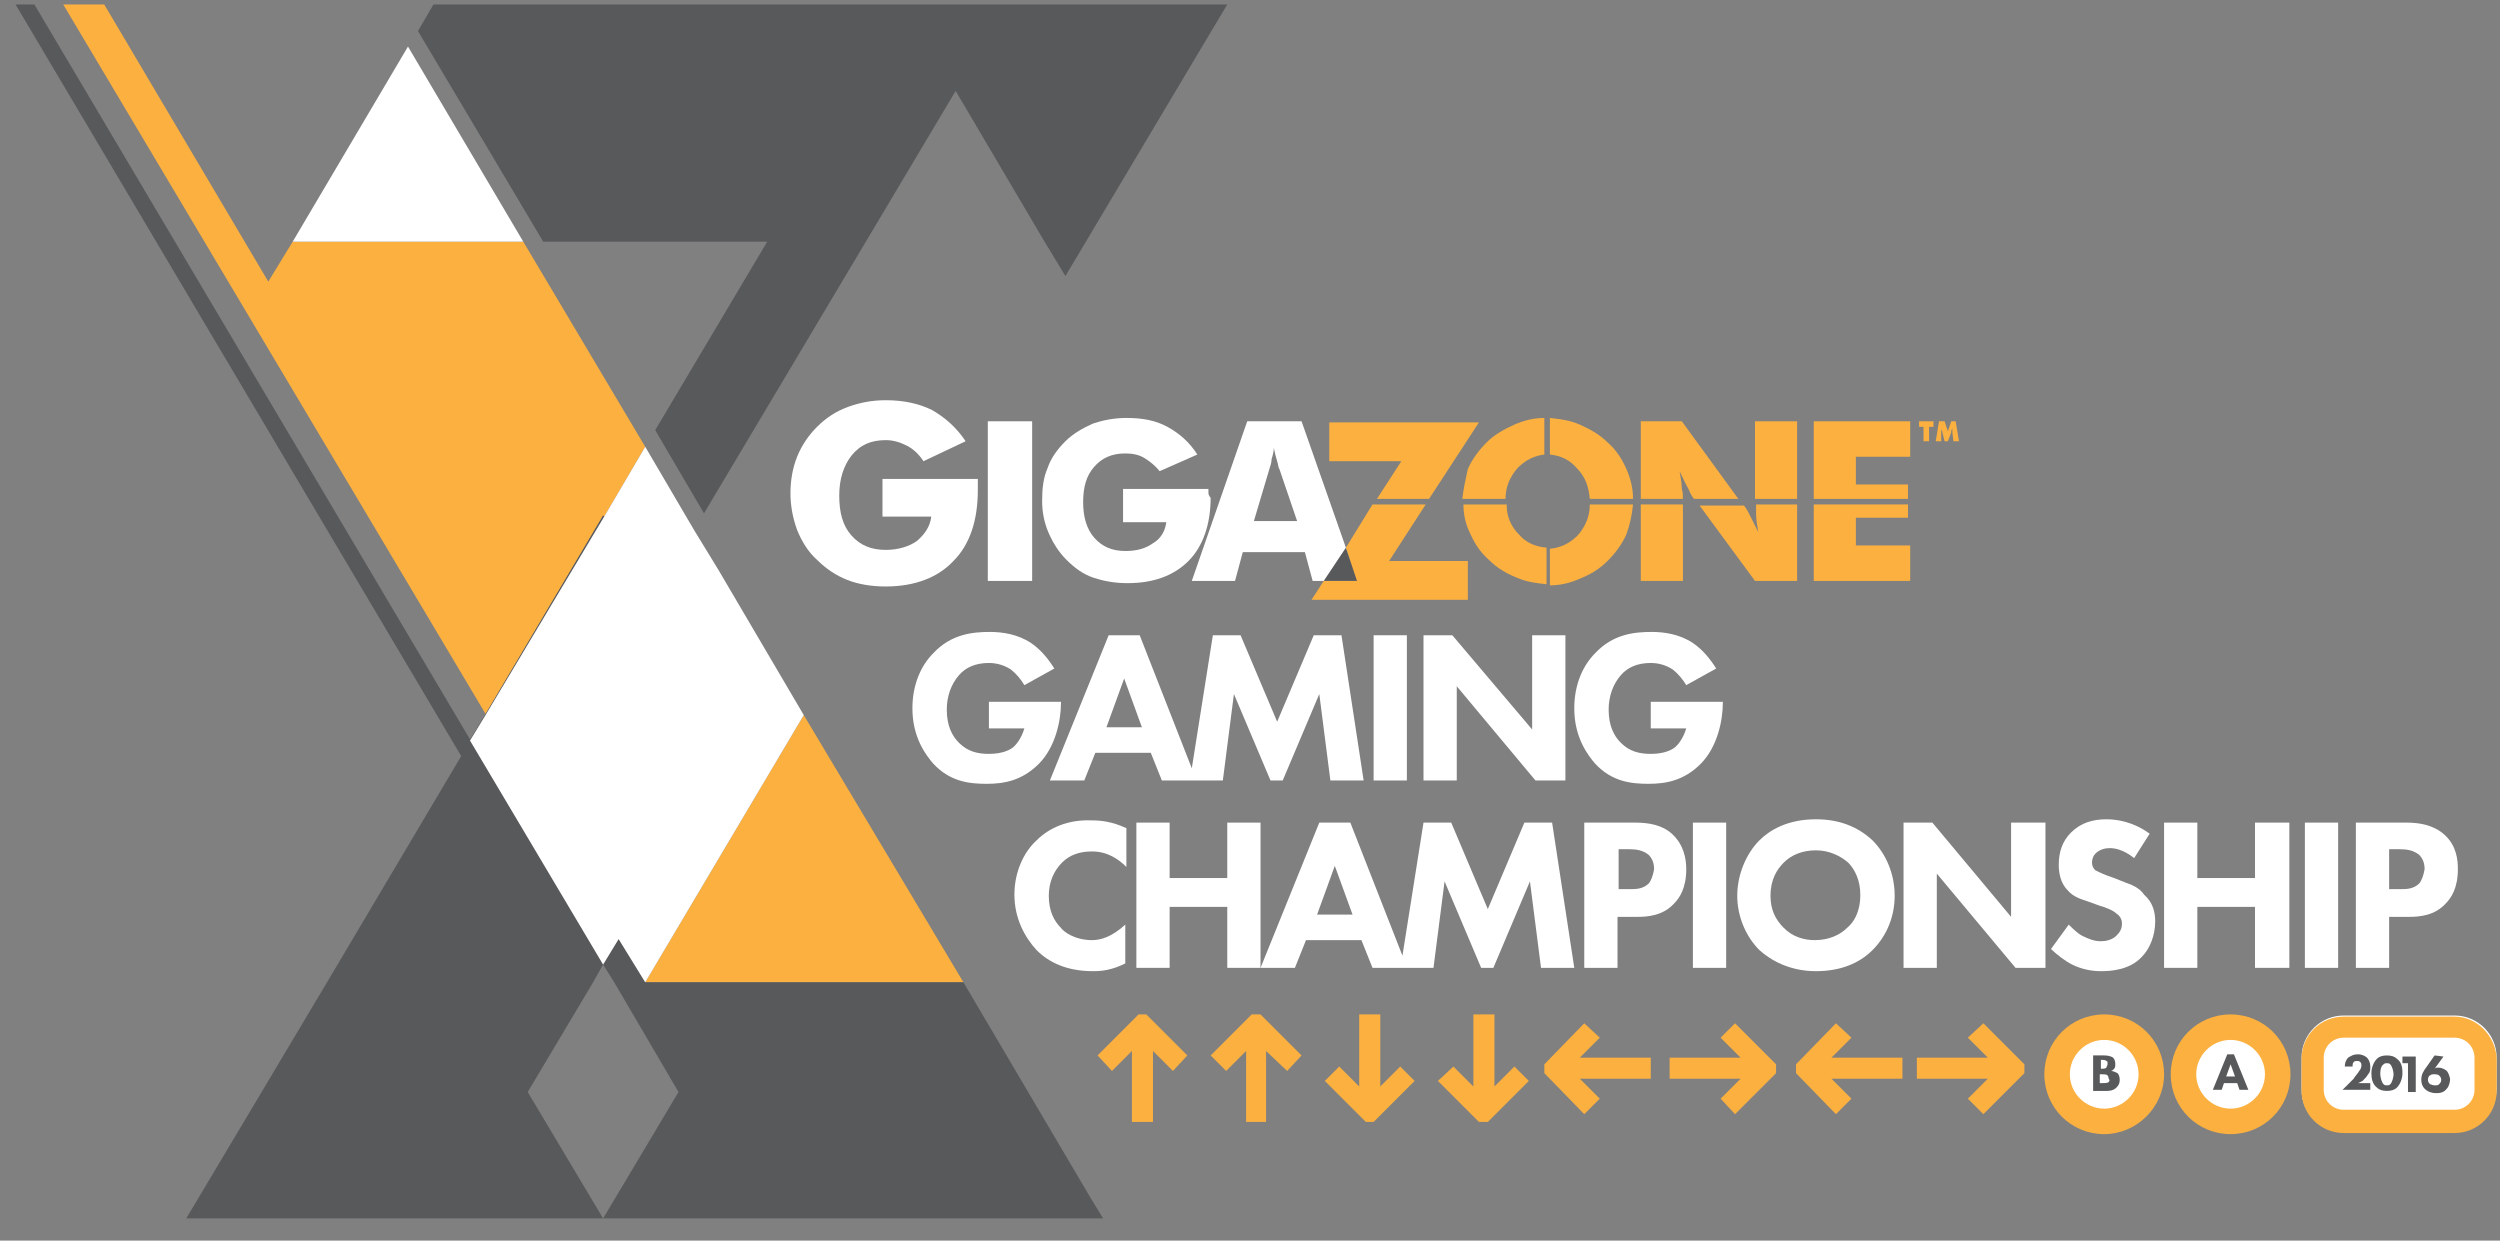 <?xml version="1.0" encoding="utf-8"?>
<!-- Generator: Adobe Illustrator 19.1.0, SVG Export Plug-In . SVG Version: 6.00 Build 0)  -->
<svg version="1.1" id="Layer_1" xmlns="http://www.w3.org/2000/svg" xmlns:xlink="http://www.w3.org/1999/xlink" x="0px" y="0px"
	 viewBox="-282 251.1 225.5 111.9" style="enable-background:new -282 251.1 225.5 111.9;" xml:space="preserve">
<rect x="-282" y="251.1" width="225.5" height="111.9" fill="#808080" stroke="none"/>
<style type="text/css">
	.st0{fill:#FBB040;}
	.st1{fill:#FFFFFF;}
	.st2{fill:#58595B;}
	.st3{fill:none;}
	.st4{fill:#231F20;}
</style>
<g>
	<g>
		<polygon class="st0" points="-234.8,272.9 -255.6,272.9 -257.8,276.5 -272.6,251.5 -276.3,251.5 -238.2,315.5 -227.6,297.6 
			-227.5,297.7 -223.8,291.4 		"/>
		<polygon class="st0" points="-223.8,339.7 -223.8,339.7 -195.1,339.7 -209.5,315.6 		"/>
		<polygon class="st0" points="-157.8,296.1 -157.8,296.1 -157.8,296.1 -153.1,296.1 -148.6,289.2 -148.6,289.2 -148.6,289.2 
			-162.1,289.2 -162.1,289.2 -162.1,292.7 -155.6,292.7 		"/>
		<path class="st0" d="M-130.3,295.2c0-0.5-0.1-1-0.2-1.6c0.3,0.6,0.5,1.1,0.8,1.6c0.2,0.5,0.4,0.8,0.5,0.9l0,0h4l-5.1-7h-3.7v7h3.8
			C-130.2,295.8-130.2,295.5-130.3,295.2z"/>
		<rect x="-123.7" y="289.1" class="st0" width="3.8" height="7"/>
		<rect x="-134" y="296.6" class="st0" width="3.8" height="6.9"/>
		<path class="st0" d="M-123.7,303.5h3.8v-6.9h-3.7c0,0.3,0,0.6,0,0.9c0,0.5,0.1,1,0.2,1.6c-0.3-0.6-0.6-1.2-0.8-1.6
			s-0.4-0.7-0.5-0.8h-4L-123.7,303.5z"/>
		<polygon class="st0" points="-114.6,297.8 -109.9,297.8 -109.9,296.6 -118.4,296.6 -118.4,303.5 -109.7,303.5 -109.7,300.3 
			-114.6,300.3 		"/>
		<polygon class="st0" points="-118.4,296.1 -109.9,296.1 -109.9,294.8 -114.6,294.8 -114.6,292.3 -109.7,292.3 -109.7,289.1 
			-118.4,289.1 		"/>
		<path class="st0" d="M-137,301.7c0.7-0.7,1.3-1.5,1.7-2.4c0.3-0.8,0.5-1.7,0.6-2.7h-3.9c0,1.1-0.4,2-1.1,2.8
			c-0.7,0.7-1.5,1.1-2.5,1.2v3.3c0.9,0,1.8-0.2,2.7-0.6C-138.5,302.9-137.7,302.4-137,301.7z"/>
		<path class="st0" d="M-138.6,296.1h3.9c0-0.9-0.2-1.8-0.6-2.7c-0.4-0.9-0.9-1.7-1.7-2.4c-0.7-0.7-1.6-1.2-2.5-1.6
			s-1.8-0.5-2.7-0.6v3.3c1,0.1,1.8,0.5,2.4,1.2C-139,294.1-138.7,295-138.6,296.1z"/>
		<polygon class="st0" points="-149.6,301.7 -156.7,301.7 -153.4,296.6 -158.2,296.6 -158.2,296.6 -160.6,300.5 -162.6,303.5 
			-163.7,305.2 -149.6,305.2 		"/>
		<path class="st0" d="M-146.1,296.6h-3.9c0,0.9,0.2,1.8,0.6,2.6c0.4,0.9,0.9,1.7,1.7,2.4c0.7,0.7,1.5,1.2,2.5,1.6
			c0.9,0.4,1.8,0.5,2.7,0.6v-3.3c-1-0.1-1.8-0.4-2.5-1.2C-145.7,298.6-146.1,297.7-146.1,296.6z"/>
		<path class="st0" d="M-150.1,296.1h3.9c0-1.1,0.4-2,1.1-2.8c0.7-0.7,1.5-1.1,2.4-1.2v-3.3c-0.9,0-1.8,0.2-2.7,0.6
			c-0.9,0.4-1.8,0.9-2.5,1.6c-0.7,0.7-1.3,1.5-1.7,2.4C-149.8,294.3-150,295.2-150.1,296.1z"/>
		<polygon class="st0" points="-108.5,290.9 -108,290.9 -108,289.6 -107.6,289.6 -107.6,289.1 -108.9,289.1 -108.9,289.6 
			-108.5,289.6 		"/>
		<path class="st0" d="M-106.9,290.1c0-0.1,0-0.1,0-0.2c0-0.1,0-0.1,0-0.2c0,0.1,0,0.2,0.1,0.3c0,0,0,0,0,0.1l0.2,0.8h0.3l0.3-0.8
			c0,0,0,0,0-0.1c0-0.1,0.1-0.2,0.1-0.3c0,0.1,0,0.2,0,0.2c0,0.1,0,0.1,0,0.2l0.1,0.8h0.5l-0.3-1.8h-0.4l-0.3,0.9c0,0.1,0,0.1,0,0.1
			v0.1c0-0.1,0-0.1,0-0.2l0,0l-0.3-0.9h-0.5l-0.3,1.8h0.5L-106.9,290.1z"/>
		<polygon class="st0" points="-179.3,342.6 -183,346.3 -181.7,347.7 -179.9,345.9 -179.9,352.3 -178,352.3 -178,345.9 
			-176.2,347.7 -174.9,346.3 -178.6,342.6 		"/>
		<polygon class="st0" points="-169.1,342.6 -172.8,346.3 -171.4,347.7 -169.6,345.9 -169.6,352.3 -167.8,352.3 -167.8,345.9 
			-165.9,347.7 -164.6,346.3 -168.3,342.6 		"/>
		<polygon class="st0" points="-157.5,349.1 -157.5,342.6 -159.4,342.6 -159.4,349.1 -161.2,347.3 -162.5,348.6 -158.8,352.3 
			-158.1,352.3 -154.4,348.6 -155.7,347.3 		"/>
		<polygon class="st0" points="-147.2,349.1 -147.2,342.6 -149.1,342.6 -149.1,349.1 -150.9,347.3 -152.3,348.6 -148.6,352.3 
			-147.8,352.3 -144.1,348.6 -145.4,347.3 		"/>
		<polygon class="st0" points="-137.7,344.7 -139.1,343.4 -142.7,347.1 -142.7,347.9 -139.1,351.6 -137.7,350.2 -139.5,348.4 
			-133.1,348.4 -133.1,346.5 -139.5,346.5 		"/>
		<polygon class="st0" points="-126.8,344.7 -125,346.5 -131.4,346.5 -131.4,348.4 -125,348.4 -126.8,350.2 -125.5,351.6 
			-121.8,347.9 -121.8,347.1 -125.5,343.4 		"/>
		<polygon class="st0" points="-115,344.7 -116.4,343.4 -120,347.1 -120,347.9 -116.4,351.6 -115,350.2 -116.8,348.4 -110.4,348.4 
			-110.4,346.5 -116.8,346.5 		"/>
		<polygon class="st0" points="-103.1,343.4 -104.5,344.7 -102.7,346.5 -109.1,346.5 -109.1,348.4 -102.7,348.4 -104.5,350.2 
			-103.1,351.6 -99.4,347.9 -99.4,347.1 		"/>
	</g>
	<g>
		<path class="st1" d="M-60.6,353.2h-10c-2.1,0-3.8-1.7-3.8-3.8v-2.9c0-2.1,1.7-3.8,3.8-3.8h10c2.1,0,3.8,1.7,3.8,3.8v2.9
			C-56.9,351.5-58.6,353.2-60.6,353.2z"/>
		<path class="st0" d="M-60.6,344.7c1,0,1.8,0.8,1.8,1.8v2.9c0,1-0.8,1.8-1.8,1.8h-10c-1,0-1.8-0.8-1.8-1.8v-2.9
			c0-1,0.8-1.8,1.8-1.8H-60.6 M-60.6,342.8h-10c-2.1,0-3.8,1.7-3.8,3.8v2.9c0,2.1,1.7,3.8,3.8,3.8h10c2.1,0,3.8-1.7,3.8-3.8v-2.9
			C-56.9,344.5-58.6,342.8-60.6,342.8L-60.6,342.8z"/>
	</g>
	<g>
		<circle class="st1" cx="-80.8" cy="348" r="4.2"/>
		<path class="st0" d="M-80.8,353.4c-3,0-5.4-2.4-5.4-5.4s2.4-5.4,5.4-5.4s5.4,2.4,5.4,5.4S-77.8,353.4-80.8,353.4z M-80.8,344.9
			c-1.7,0-3.1,1.4-3.1,3.1c0,1.7,1.4,3.1,3.1,3.1s3.1-1.4,3.1-3.1C-77.7,346.3-79.1,344.9-80.8,344.9z"/>
	</g>
	<g>
		<g>
			<circle class="st1" cx="-92.2" cy="348" r="4.2"/>
			<path class="st0" d="M-92.2,353.4c-3,0-5.4-2.4-5.4-5.4s2.4-5.4,5.4-5.4s5.4,2.4,5.4,5.4S-89.3,353.4-92.2,353.4z M-92.2,344.9
				c-1.7,0-3.1,1.4-3.1,3.1c0,1.7,1.4,3.1,3.1,3.1c1.7,0,3.1-1.4,3.1-3.1C-89.1,346.3-90.5,344.9-92.2,344.9z"/>
		</g>
		<g>
			<polygon class="st2" points="-212.8,272.9 -222.9,289.9 -218.5,297.4 -203.9,272.9 -195.8,259.3 -187.9,272.7 -185.9,276 
				-171.3,251.5 -187.9,251.5 -242.9,251.5 -244.3,253.9 -233,272.9 			"/>
			<polygon class="st2" points="-195.1,339.7 -223.8,339.7 -223.8,339.7 -223.8,339.7 -226.2,335.8 -227.6,338.1 -239.6,317.9 
				-238.2,315.6 -227.5,297.7 -227.6,297.6 -238.2,315.5 -239.6,317.8 -278.9,251.5 -280.6,251.5 -240.4,319.3 -252.5,339.7 
				-265.2,361 -227.6,361 -234.4,349.6 -228.5,339.7 -227.6,338.1 -226.6,339.7 -220.8,349.6 -227.6,361 -182.5,361 -183.6,359.2 
							"/>
			<path class="st1" d="M-202.1,290.8c0.7,0,1.3,0.2,1.9,0.5c0.6,0.3,1.1,0.8,1.5,1.4l3.8-1.8c-0.8-1.2-1.8-2.1-3-2.8
				c-1.2-0.6-2.6-0.9-4.2-0.9c-1.2,0-2.3,0.2-3.4,0.6c-1.1,0.4-2,1-2.8,1.8c-0.8,0.8-1.4,1.7-1.8,2.7c-0.4,1-0.6,2.1-0.6,3.3
				c0,1.1,0.2,2.2,0.6,3.3c0.4,1,1,2,1.8,2.7c0.8,0.8,1.7,1.4,2.7,1.8c1,0.4,2.2,0.6,3.5,0.6c2.6,0,4.7-0.8,6.1-2.3
				c1.5-1.5,2.2-3.7,2.2-6.4c0-0.3,0-0.4,0-0.6c0-0.1,0-0.3,0-0.4h-8.6v3.4h4.4c-0.1,0.9-0.6,1.6-1.3,2.2c-0.7,0.5-1.7,0.8-2.8,0.8
				c-1.3,0-2.3-0.4-3.1-1.3c-0.8-0.9-1.1-2.1-1.1-3.6s0.4-2.7,1.1-3.6C-204.4,291.2-203.4,290.8-202.1,290.8z"/>
			<rect x="-192.9" y="289.1" class="st1" width="4" height="14.4"/>
			<path class="st1" d="M-173,295.5c0-0.1,0-0.2,0-0.3h-7.7v3h3.9c-0.1,0.8-0.5,1.5-1.2,1.9c-0.7,0.5-1.5,0.7-2.5,0.7
				c-1.2,0-2.1-0.4-2.8-1.2c-0.7-0.8-1-1.9-1-3.2c0-1.4,0.3-2.4,1-3.2c0.7-0.8,1.6-1.2,2.8-1.2c0.6,0,1.2,0.1,1.7,0.4
				c0.5,0.3,1,0.7,1.4,1.2l3.4-1.5c-0.7-1.1-1.6-1.9-2.7-2.5s-2.3-0.8-3.7-0.8c-1.1,0-2.1,0.2-3,0.5c-0.9,0.4-1.8,0.9-2.5,1.6
				c-0.7,0.7-1.3,1.5-1.6,2.4c-0.4,0.9-0.5,1.9-0.5,3c0,1,0.2,2,0.6,2.9s0.9,1.7,1.6,2.4c0.7,0.7,1.5,1.3,2.4,1.6s1.9,0.5,3.1,0.5
				c2.4,0,4.2-0.7,5.5-2c1.3-1.3,2-3.3,2-5.7C-173,295.8-173,295.6-173,295.5z"/>
			<path class="st2" d="M-68.9,348.6c0.2-0.2,0.4-0.4,0.5-0.6c0.2-0.2,0.2-0.4,0.2-0.7c0-0.3-0.1-0.6-0.3-0.8
				c-0.1-0.1-0.4-0.3-0.8-0.3c-0.5,0-0.7,0.2-0.9,0.3c-0.2,0.2-0.3,0.5-0.3,0.8h0.7c0-0.1,0-0.3,0.1-0.4c0.1-0.1,0.2-0.1,0.3-0.1
				s0.2,0,0.3,0.1c0.1,0.1,0.1,0.2,0.1,0.3c0,0.2-0.1,0.4-0.2,0.5c-0.1,0.2-0.4,0.5-0.5,0.7l-1,1h2.5v-0.6h-1.1L-68.9,348.6z"/>
			<path class="st2" d="M-66.7,346.3c-0.4,0-0.7,0.1-0.9,0.3c-0.3,0.3-0.5,0.8-0.5,1.3s0.1,1,0.5,1.3c0.2,0.2,0.5,0.3,0.9,0.3
				s0.7-0.1,0.9-0.3c0.3-0.3,0.5-0.8,0.5-1.3c0-0.6-0.1-1-0.5-1.3C-66,346.4-66.3,346.3-66.7,346.3z M-66.4,348.9
				c-0.1,0.1-0.2,0.1-0.3,0.1s-0.2,0-0.3-0.1c-0.2-0.2-0.3-0.7-0.3-0.9c0-0.2,0-0.7,0.3-0.9c0.1-0.1,0.2-0.1,0.3-0.1s0.2,0,0.3,0.1
				c0.2,0.2,0.3,0.7,0.3,0.9C-66.1,348.2-66.2,348.7-66.4,348.9z"/>
			<polygon class="st2" points="-65.3,347 -64.8,347 -64.8,349.6 -64.1,349.6 -64.1,346.4 -65.3,346.4 			"/>
			<path class="st2" d="M-61.3,347.7c-0.1-0.1-0.4-0.3-0.8-0.3c-0.1,0-0.2,0-0.3,0.1l0.8-1.1l-0.8-0.1l-0.7,1
				c-0.3,0.4-0.5,0.7-0.5,1.2c0,0.3,0.1,0.6,0.3,0.8c0.3,0.3,0.7,0.4,1,0.4s0.7,0,1-0.4c0.2-0.2,0.3-0.6,0.3-0.9
				C-61.1,348-61.2,347.8-61.3,347.7z M-62,348.9c-0.1,0.1-0.2,0.1-0.4,0.1s-0.3-0.1-0.4-0.1c-0.1-0.1-0.2-0.2-0.2-0.4
				c0-0.2,0.1-0.4,0.2-0.4c0.1-0.1,0.2-0.1,0.4-0.1c0.1,0,0.3,0,0.4,0.1c0.1,0.1,0.2,0.2,0.2,0.4S-61.9,348.8-62,348.9z"/>
			<path class="st2" d="M-81.1,346.2l-1.3,3.2h0.8l0.2-0.6h1.2l0.2,0.6h0.8l-1.3-3.2H-81.1z M-81.2,348.2l0.4-1.1l0.4,1.1H-81.2z"/>
			<path class="st2" d="M-91.6,347.7c0.1,0,0.2-0.1,0.3-0.2c0.1-0.1,0.1-0.3,0.1-0.4s0-0.4-0.2-0.6c-0.3-0.2-0.7-0.2-0.8-0.2h-1v3.2
				h1.2c0.2,0,0.6,0,0.9-0.3c0.1-0.1,0.3-0.3,0.3-0.7c0-0.3-0.1-0.5-0.2-0.6C-91.2,347.8-91.4,347.7-91.6,347.7z M-92.5,346.7h0.1
				c0.1,0,0.3,0,0.4,0.1c0.1,0,0.1,0.1,0.1,0.3c0,0.1-0.1,0.2-0.1,0.3c-0.1,0.1-0.3,0.1-0.4,0.1h-0.1V346.7z M-91.8,348.7
				c-0.1,0.1-0.4,0.1-0.6,0.1h-0.2V348h0.2c0.2,0,0.4,0,0.5,0.1c0,0,0.1,0.1,0.1,0.3C-91.7,348.5-91.7,348.6-91.8,348.7z"/>
		</g>
	</g>
</g>
<g>
	<g>
		<path class="st3" d="M-223.8,339.7L-223.8,339.7L-223.8,339.7z"/>
		<polygon class="st3" points="-212.8,272.9 -233,272.9 -222.9,289.9 		"/>
		<polygon class="st3" points="-239.7,318.2 -239.6,317.9 -239.6,317.9 		"/>
		<polygon class="st3" points="-209.5,315.6 -209.5,315.6 -195.1,339.7 -195.1,339.7 		"/>
		<polygon class="st3" points="-234.8,272.9 -234.8,272.9 -223.8,291.4 -223.8,291.4 		"/>
	</g>
	<g>
		<g>
			<path class="st1" d="M-160.6,300.5l-4-11.4h-4.9l-5,14.4h3.9l0.7-2.6h5.6l0.7,2.6h0.9h3L-160.6,300.5z M-168.9,298.1l1.4-4.7
				c0.1-0.3,0.2-0.6,0.2-0.9c0.1-0.3,0.2-0.7,0.2-1c0.1,0.5,0.2,0.9,0.3,1.2c0.1,0.3,0.1,0.6,0.2,0.7l1.6,4.7H-168.9z"/>
			<path class="st3" d="M-166.7,292.7c-0.1-0.3-0.2-0.7-0.3-1.2c-0.1,0.4-0.2,0.7-0.2,1c-0.1,0.3-0.2,0.6-0.2,0.9l-1.4,4.7h3.9
				l-1.5-4.7C-166.6,293.2-166.6,293-166.7,292.7z"/>
			<polygon class="st2" points="-160.6,300.5 -162.6,303.5 -159.6,303.5 			"/>
		</g>
		<g>
			<polygon class="st1" points="-219.4,298.9 -219.4,298.9 -223.8,291.4 -223.8,291.4 -227.5,297.7 -238.2,315.6 -239.6,317.9 
				-227.6,338.1 -226.2,335.8 -223.8,339.7 -209.5,315.6 -209.5,315.6 -217.2,302.5 			"/>
			<path class="st4" d="M-195.1,339.7l11.5,19.5L-195.1,339.7z"/>
			<polygon class="st1" points="-234.8,272.9 -245.2,255.3 -255.6,272.9 			"/>
			<path class="st1" d="M-188.3,320c1.5-1.5,2-3.9,2-5.5v-0.1h-6.5v2.4h3.2c-0.3,1-0.8,1.5-0.9,1.6c-0.3,0.3-1,0.7-2.3,0.7
				c-1,0-1.9-0.2-2.7-1c-0.6-0.6-1.1-1.5-1.1-3c0-1.2,0.4-2.3,1.1-3.1c0.6-0.7,1.5-1.1,2.7-1.1c0.7,0,1.4,0.2,2,0.6
				c0.5,0.4,0.9,0.9,1.2,1.4l2.7-1.5c-0.5-0.8-1.2-1.7-2.1-2.3c-1.2-0.8-2.6-1-3.7-1c-1.6,0-3.5,0.2-5.1,1.9c-1.1,1.1-1.9,2.8-1.9,5
				c0,2.6,1.2,4.2,1.9,5c1.5,1.6,3.2,1.8,4.8,1.8C-191.4,321.8-189.8,321.5-188.3,320z"/>
			<path class="st1" d="M-184.2,321.5l1-2.5h5l1,2.5h2.5h0.6h2.4l1-7.8l3.3,7.8h1.1l3.3-7.8l1,7.8h3l-2-13.1h-2.5l-3.3,7.8l-3.3-7.8
				h-2.5l-1.9,12l-4.7-12h-2.8l-5.3,13.1H-184.2z M-180.6,312.3l1.6,4.4h-3.2L-180.6,312.3z"/>
			<rect x="-158.1" y="308.4" class="st1" width="3" height="13.1"/>
			<polygon class="st1" points="-150.6,313 -143.5,321.5 -140.8,321.5 -140.8,308.4 -143.8,308.4 -143.8,316.9 -151,308.4 
				-153.6,308.4 -153.6,321.5 -150.6,321.5 			"/>
			<path class="st1" d="M-133.3,321.8c1.6,0,3.2-0.3,4.7-1.8s2-3.9,2-5.5v-0.1h-6.5v2.4h3.2c-0.3,1-0.8,1.5-0.9,1.6
				c-0.3,0.3-1,0.7-2.3,0.7c-1,0-1.9-0.2-2.7-1c-0.6-0.6-1.1-1.5-1.1-3c0-1.2,0.4-2.3,1.1-3.1c0.6-0.7,1.5-1.1,2.7-1.1
				c0.7,0,1.4,0.2,2,0.6c0.5,0.4,0.9,0.9,1.2,1.4l2.7-1.5c-0.5-0.8-1.2-1.7-2.1-2.3c-1.2-0.8-2.6-1-3.7-1c-1.6,0-3.5,0.2-5.1,1.9
				c-1.1,1.1-1.9,2.8-1.9,5c0,2.6,1.2,4.2,1.9,5C-136.6,321.6-134.9,321.8-133.3,321.8z"/>
			<path class="st1" d="M-188.5,326.9c-1.2,1.1-2,2.9-2,4.9c0,2.1,0.9,3.8,2,5c1.1,1.1,2.7,1.9,5.1,1.9c0.8,0,1.7-0.1,2.9-0.7v-3.5
				c-1.2,1.1-2.2,1.4-3,1.4c-1.6,0-2.6-0.8-2.8-1.1c-0.6-0.6-1.1-1.5-1.1-2.9c0-1.3,0.5-2.3,1.2-3c0.7-0.7,1.6-1,2.7-1
				c1.4,0,2.4,0.7,3.1,1.4v-3.5c-1.3-0.6-2.3-0.7-3.1-0.7C-185.7,325-187.4,325.8-188.5,326.9z"/>
			<polygon class="st1" points="-171.3,330.3 -176.5,330.3 -176.5,325.3 -179.5,325.3 -179.5,338.4 -176.5,338.4 -176.5,332.9 
				-171.3,332.9 -171.3,338.4 -168.3,338.4 -168.3,325.3 -171.3,325.3 			"/>
			<path class="st1" d="M-144.5,325.3l-3.3,7.8l-3.3-7.8h-2.5l-1.9,12l-4.7-12h-2.8l-5.3,13.1h3.1l1-2.5h5l1,2.5h2.5h0.6h2.4l1-7.8
				l3.3,7.8h1.1l3.3-7.8l1,7.8h3l-2-13.1H-144.5z M-163.2,333.6l1.6-4.4l1.6,4.4H-163.2z"/>
			<path class="st1" d="M-134.5,325.3h-4.6v13.1h3v-4.6h1.8c0.9,0,2.3-0.1,3.3-1.2c0.5-0.5,1.1-1.4,1.1-3.1c0-0.9-0.2-2.2-1.3-3.2
				C-132.1,325.5-133.3,325.3-134.5,325.3z M-133.3,330.8c-0.5,0.5-1.2,0.5-1.6,0.5h-1.1v-3.6h1c0.6,0,1.2,0.1,1.7,0.5
				c0.3,0.3,0.5,0.7,0.5,1.3C-132.9,330.1-133.1,330.6-133.3,330.8z"/>
			<rect x="-129.3" y="325.3" class="st1" width="3" height="13.1"/>
			<path class="st1" d="M-118.2,325c-2.6,0-4.2,1-5.1,1.9c-1.2,1.2-2,3.1-2,5c0,1.9,0.8,3.7,2,4.9c1,0.9,2.7,1.9,5.1,1.9
				c2.2,0,3.9-0.7,5.1-1.9c1.4-1.4,2-3.2,2-4.9c0-2-0.8-3.8-2-5C-114.5,325.6-116.2,325-118.2,325z M-115.4,334.8
				c-0.6,0.6-1.6,1.1-2.9,1.1c-1,0-2-0.3-2.8-1.1c-0.8-0.8-1.2-1.7-1.2-2.9c0-1.5,0.6-2.4,1.2-3c0.7-0.7,1.7-1.1,2.9-1.1
				s2.2,0.5,2.9,1.1c0.6,0.6,1.1,1.6,1.1,2.9C-114.2,333.4-114.8,334.3-115.4,334.8z"/>
			<polygon class="st1" points="-100.6,333.8 -107.7,325.3 -110.3,325.3 -110.3,338.4 -107.3,338.4 -107.3,329.9 -100.2,338.4 
				-97.5,338.4 -97.5,325.3 -100.6,325.3 			"/>
			<path class="st1" d="M-90.3,330.7l-1-0.4c-0.9-0.3-1.3-0.5-1.7-0.7c-0.2-0.2-0.3-0.4-0.3-0.7c0-0.3,0.1-0.6,0.3-0.8
				c0.4-0.4,0.9-0.5,1.3-0.5c0.4,0,1.2,0.1,2.2,0.9l1.4-2.2c-1.5-1.1-3-1.3-3.9-1.3c-1.2,0-2.3,0.3-3.2,1.2
				c-0.8,0.8-1.1,1.8-1.1,2.9c0,0.6,0.1,1.6,0.8,2.3c0.5,0.6,1.2,0.8,1.8,1l1.1,0.4c0.4,0.1,1.2,0.4,1.5,0.7
				c0.3,0.2,0.5,0.5,0.5,0.9c0,0.5-0.2,0.8-0.5,1.1c-0.4,0.4-1,0.5-1.4,0.5c-0.6,0-1.1-0.2-1.7-0.5c-0.4-0.2-0.9-0.7-1.2-1l-1.6,2.2
				c0.5,0.5,1.3,1.1,1.9,1.4c0.8,0.4,1.7,0.6,2.6,0.6c0.9,0,2.6-0.1,3.7-1.3c0.7-0.7,1.2-1.9,1.2-3.2c0-0.8-0.2-1.7-1-2.4
				C-89,331.2-89.7,330.9-90.3,330.7z"/>
			<polygon class="st1" points="-78.6,330.3 -83.8,330.3 -83.8,325.3 -86.8,325.3 -86.8,338.4 -83.8,338.4 -83.8,332.9 -78.6,332.9 
				-78.6,338.4 -75.5,338.4 -75.5,325.3 -78.6,325.3 			"/>
			<rect x="-74.1" y="325.3" class="st1" width="3" height="13.1"/>
			<path class="st1" d="M-61.5,326.4c-1-0.9-2.3-1.1-3.4-1.1h-4.6v13.1h3v-4.6h1.8c0.9,0,2.3-0.1,3.3-1.2c0.5-0.5,1.1-1.4,1.1-3.1
				C-60.3,328.7-60.4,327.4-61.5,326.4z M-63.8,330.8c-0.5,0.5-1.2,0.5-1.6,0.5h-1.1v-3.6h1c0.6,0,1.2,0.1,1.7,0.5
				c0.3,0.3,0.5,0.7,0.5,1.3C-63.4,330.1-63.6,330.6-63.8,330.8z"/>
		</g>
	</g>
</g>
</svg>
